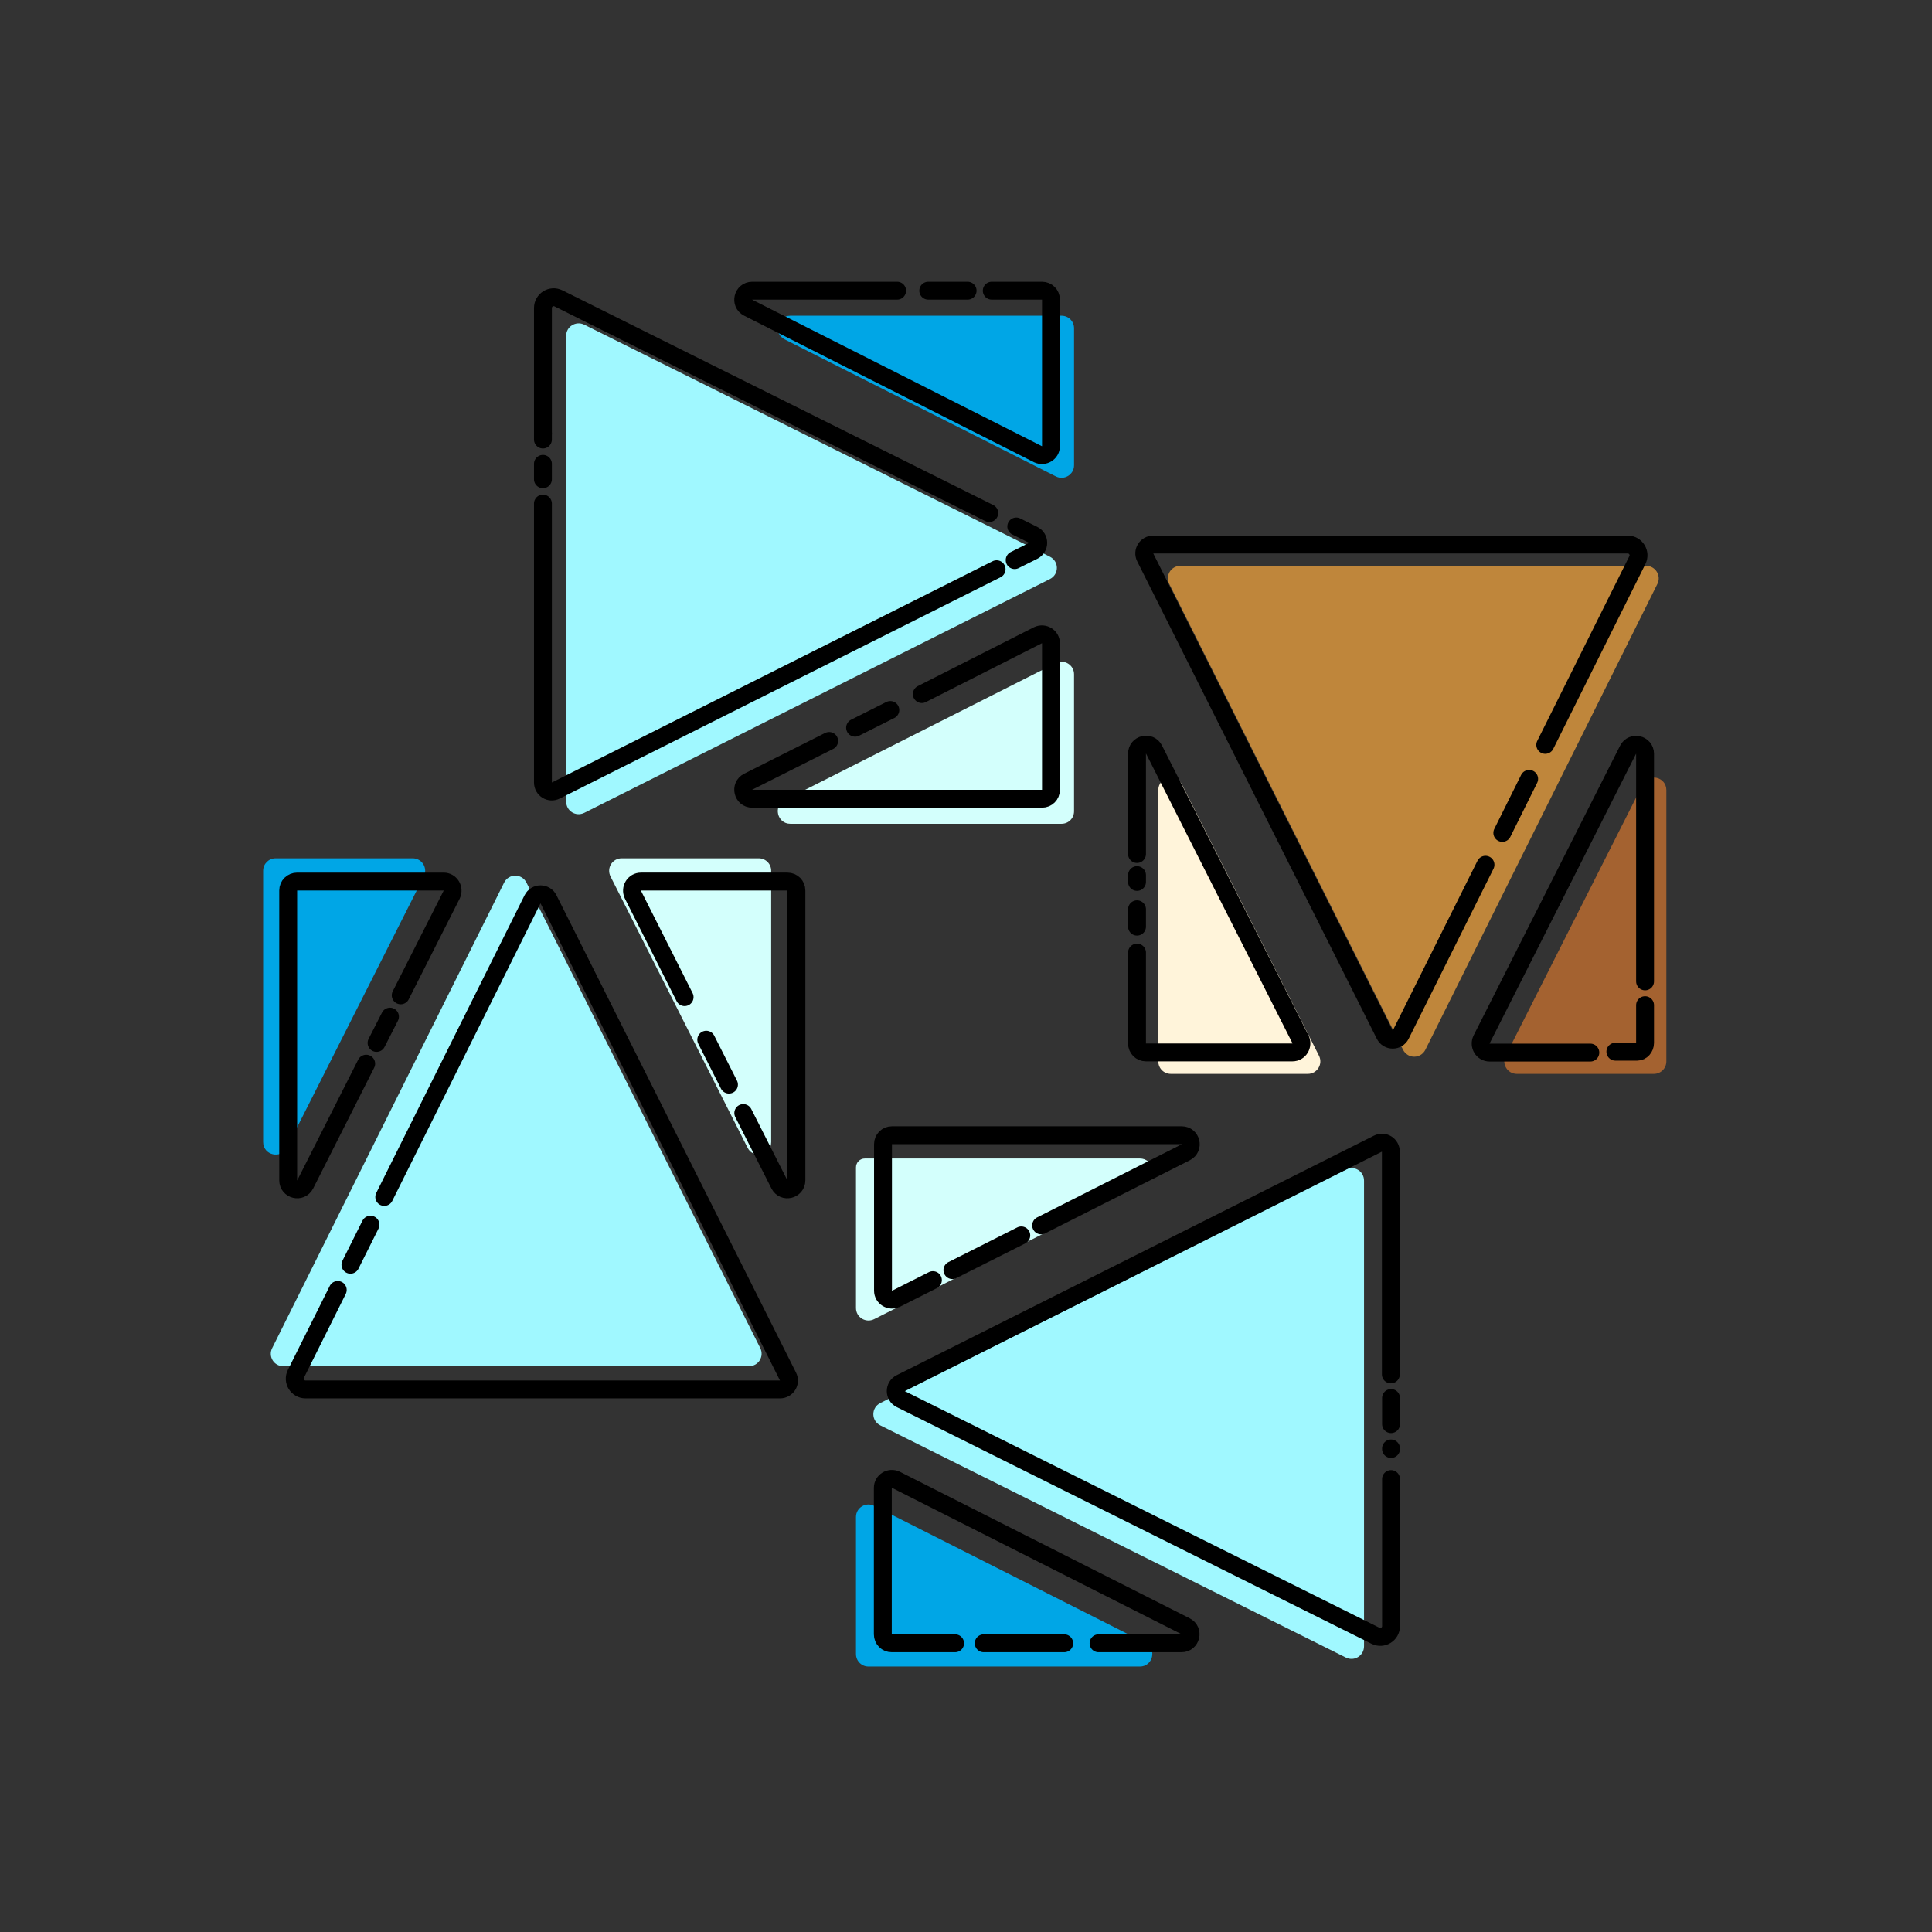 <?xml version="1.0" encoding="utf-8"?>
<!-- Generator: Adobe Illustrator 23.0.0, SVG Export Plug-In . SVG Version: 6.00 Build 0)  -->
<svg version="1.1" id="图层_1" xmlns="http://www.w3.org/2000/svg" xmlns:xlink="http://www.w3.org/1999/xlink" x="0px" y="0px"
	 viewBox="0 0 1080 1080" style="enable-background:new 0 0 1080 1080;" xml:space="preserve">
<rect x="0" y="0" width="1080" height="1080" fill="#333333" stroke="none"/>
<style type="text/css">
	.st0{fill:#A0F8FF;}
	.st1{fill:#00A6E6;}
	.st2{fill:#D3FFFC;}
	.st3{fill:#BF863B;}
	.st4{fill:#A46230;}
	.st5{fill:#FFF4DA;}
	
		.st6{clip-path:url(#SVGID_2_);fill:none;stroke:#000000;stroke-width:10;stroke-linecap:round;stroke-linejoin:round;stroke-miterlimit:10;}
</style>
<g>
	<path class="st0" d="M326.6,181.5l260.3,129.7c5.2,2.6,5.2,9.9,0,12.5L326.6,454.4c-4.7,2.3-10.1-1-10.1-6.3V187.8
		C316.4,182.6,321.9,179.2,326.6,181.5"/>
	<path class="st1" d="M441.8,176.5h151.6c3.9,0,7,3.1,7,7v76.6c0,5.2-5.5,8.6-10.2,6.2l-151.6-76.6
		C432.1,186.4,434.4,176.5,441.8,176.5"/>
	<path class="st2" d="M441.8,460.5h151.6c3.9,0,7-3.1,7-7v-76.6c0-5.2-5.5-8.6-10.2-6.2l-151.6,76.6
		C432.1,450.5,434.4,460.5,441.8,460.5"/>
	<path class="st0" d="M152.1,753.7l129.7-260.3c2.6-5.2,9.9-5.2,12.5,0L425,753.6c2.3,4.7-1,10.1-6.3,10.1H158.4
		C153.2,763.8,149.8,758.3,152.1,753.7"/>
	<path class="st1" d="M147.1,638.4V486.8c0-3.9,3.1-7,7-7h76.6c5.2,0,8.6,5.5,6.2,10.2l-76.6,151.6
		C157,648.1,147.1,645.8,147.1,638.4"/>
	<path class="st2" d="M431.1,638.4V486.8c0-3.9-3.1-7-7-7h-76.6c-5.2,0-8.6,5.5-6.2,10.2l76.6,151.6
		C421.1,648.1,431.1,645.8,431.1,638.4"/>
	<path class="st0" d="M752.4,926.6L492.1,796.8c-5.2-2.6-5.2-9.9,0-12.5l260.3-130.6c4.7-2.3,10.1,1,10.1,6.3v260.3
		C762.5,925.5,757.1,928.9,752.4,926.6"/>
	<path class="st1" d="M637.2,931.6H485.5c-3.9,0-7-3.1-7-7V848c0-5.2,5.5-8.6,10.2-6.2l151.6,76.6
		C646.9,921.7,644.5,931.6,637.2,931.6"/>
	<path class="st2" d="M637.2,647.6H483.5c-2.8,0-5,2.2-5,5v78.6c0,5.2,5.5,8.6,10.2,6.2l151.6-76.6
		C646.9,657.5,644.5,647.6,637.2,647.6"/>
	<path class="st3" d="M926.5,326.4L796.8,586.8c-2.6,5.2-9.9,5.2-12.5,0L653.6,326.4c-2.3-4.7,1-10.1,6.3-10.1l260.3,0
		C925.4,316.3,928.8,321.8,926.5,326.4"/>
	<path class="st4" d="M931.5,441.7v151.6c0,3.9-3.1,7-7,7h-76.6c-5.2,0-8.6-5.5-6.2-10.2l76.6-151.6
		C921.6,431.9,931.5,434.3,931.5,441.7"/>
	<path class="st5" d="M647.5,441.7v151.6c0,3.9,3.1,7,7,7h76.6c5.2,0,8.6-5.5,6.2-10.2l-76.6-151.6
		C657.5,431.9,647.5,434.3,647.5,441.7"/>
</g>
<g>
	<defs>
		<rect id="SVGID_1_" width="1080" height="1080"/>
	</defs>
	<clipPath id="SVGID_2_">
		<use xlink:href="#SVGID_1_"  style="overflow:visible;"/>
	</clipPath>
	<path class="st6" d="M557.1,318.2L310.7,441.9c-3.3,1.7-7.2-0.7-7.2-4.5V281.5"/>
	<path class="st6" d="M568.1,294.3l9.5,4.7c3.7,1.8,3.7,7.1,0,8.9l-10.4,5.2"/>
	<path class="st6" d="M303.5,242.4v-70.2c0-4.5,4.7-7.4,8.7-5.4l240.8,120"/>
	<line class="st6" x1="303.5" y1="245.7" x2="303.5" y2="242.4"/>
	<path class="st6" d="M554.4,162.5h28.1c2.8,0,5,2.2,5,5v81.9c0,3.7-3.9,6.1-7.3,4.5l-162-81.9c-4.7-2.4-3-9.5,2.3-9.5h81"/>
	<line class="st6" x1="518.9" y1="162.5" x2="540.9" y2="162.5"/>
	<path class="st6" d="M463.5,414.2L418.2,437c-4.7,2.4-3,9.5,2.3,9.5h162c2.8,0,5-2.2,5-5v-81.9c0-3.7-3.9-6.1-7.3-4.5L515.3,388"/>
	<line class="st6" x1="497.7" y1="396.9" x2="478" y2="406.8"/>
	<path class="st6" d="M214.8,669.1l82.9-166.4c1.8-3.7,7.1-3.7,8.9,0l133.9,266.8c1.7,3.3-0.7,7.2-4.5,7.2H170.8
		c-4.5,0-7.4-4.7-5.4-8.7l23.4-46.9"/>
	<line class="st6" x1="195.9" y1="707" x2="207.1" y2="684.6"/>
	<path class="st6" d="M204.7,594.6l-34.1,67.5c-2.4,4.7-9.5,3-9.5-2.3v-162c0-2.8,2.2-5,5-5H248c3.7,0,6.1,3.9,4.5,7.3L224,556.4"/>
	<line class="st6" x1="218" y1="568.3" x2="210.5" y2="583"/>
	<path class="st6" d="M415.5,622.2l20.2,39.9c2.4,4.7,9.5,3,9.5-2.3v-162c0-2.8-2.2-5-5-5l-81.9,0c-3.7,0-6.1,3.9-4.5,7.3l28.9,57.3
		"/>
	<line class="st6" x1="394.8" y1="581.2" x2="407.5" y2="606.3"/>
	<path class="st6" d="M777.6,826.8V909c0,4.5-4.7,7.4-8.7,5.4L503.5,782.1c-3.7-1.8-3.7-7.1,0-8.9l266.8-133.9
		c3.3-1.7,7.2,0.7,7.2,4.5v124.5"/>
	<line class="st6" x1="777.6" y1="809.7" x2="777.6" y2="810"/>
	<line class="st6" x1="777.6" y1="781.5" x2="777.6" y2="796.1"/>
	<line class="st6" x1="594.9" y1="918.6" x2="549.9" y2="918.6"/>
	<path class="st6" d="M533.9,918.6h-35.4c-2.8,0-5-2.2-5-5v-81.9c0-3.7,3.9-6.1,7.3-4.5l162,81.9c4.7,2.4,3,9.5-2.3,9.5h-46.4"/>
	<line class="st6" x1="532.4" y1="710" x2="570.9" y2="690.6"/>
	<path class="st6" d="M582,685l80.9-40.9c4.7-2.4,3-9.5-2.3-9.5h-162c-2.8,0-5,2.2-5,5v81.9c0,3.7,3.9,6.1,7.3,4.5l20.6-10.4"/>
	<path class="st6" d="M830.4,483.4L783,578.4c-1.8,3.7-7.1,3.7-8.9,0L640.2,311.6c-1.7-3.3,0.7-7.2,4.5-7.2h265.2
		c4.5,0,7.4,4.7,5.4,8.7l-51.5,103.3"/>
	<line class="st6" x1="854.8" y1="435.4" x2="839.8" y2="465.6"/>
	<path class="st6" d="M919.6,561.9v21.1c0,2.7-2,4.9-4.4,4.9H903"/>
	<path class="st6" d="M889,588.4h-56.3c-3.7,0-6.1-3.9-4.5-7.3l81.9-162c2.4-4.7,9.5-3,9.5,2.3v127.2"/>
	<path class="st6" d="M635.6,532.5v50.8c0,2.8,2.2,5,5,5l81.9,0c3.7,0,6.1-3.9,4.5-7.3l-81.9-162c-2.4-4.7-9.5-3-9.5,2.3v56.1"/>
	<line class="st6" x1="635.6" y1="508.3" x2="635.6" y2="518"/>
	<line class="st6" x1="635.6" y1="489.2" x2="635.6" y2="493"/>
	<line class="st6" x1="303.5" y1="267.9" x2="303.5" y2="259.3"/>
</g>
</svg>
